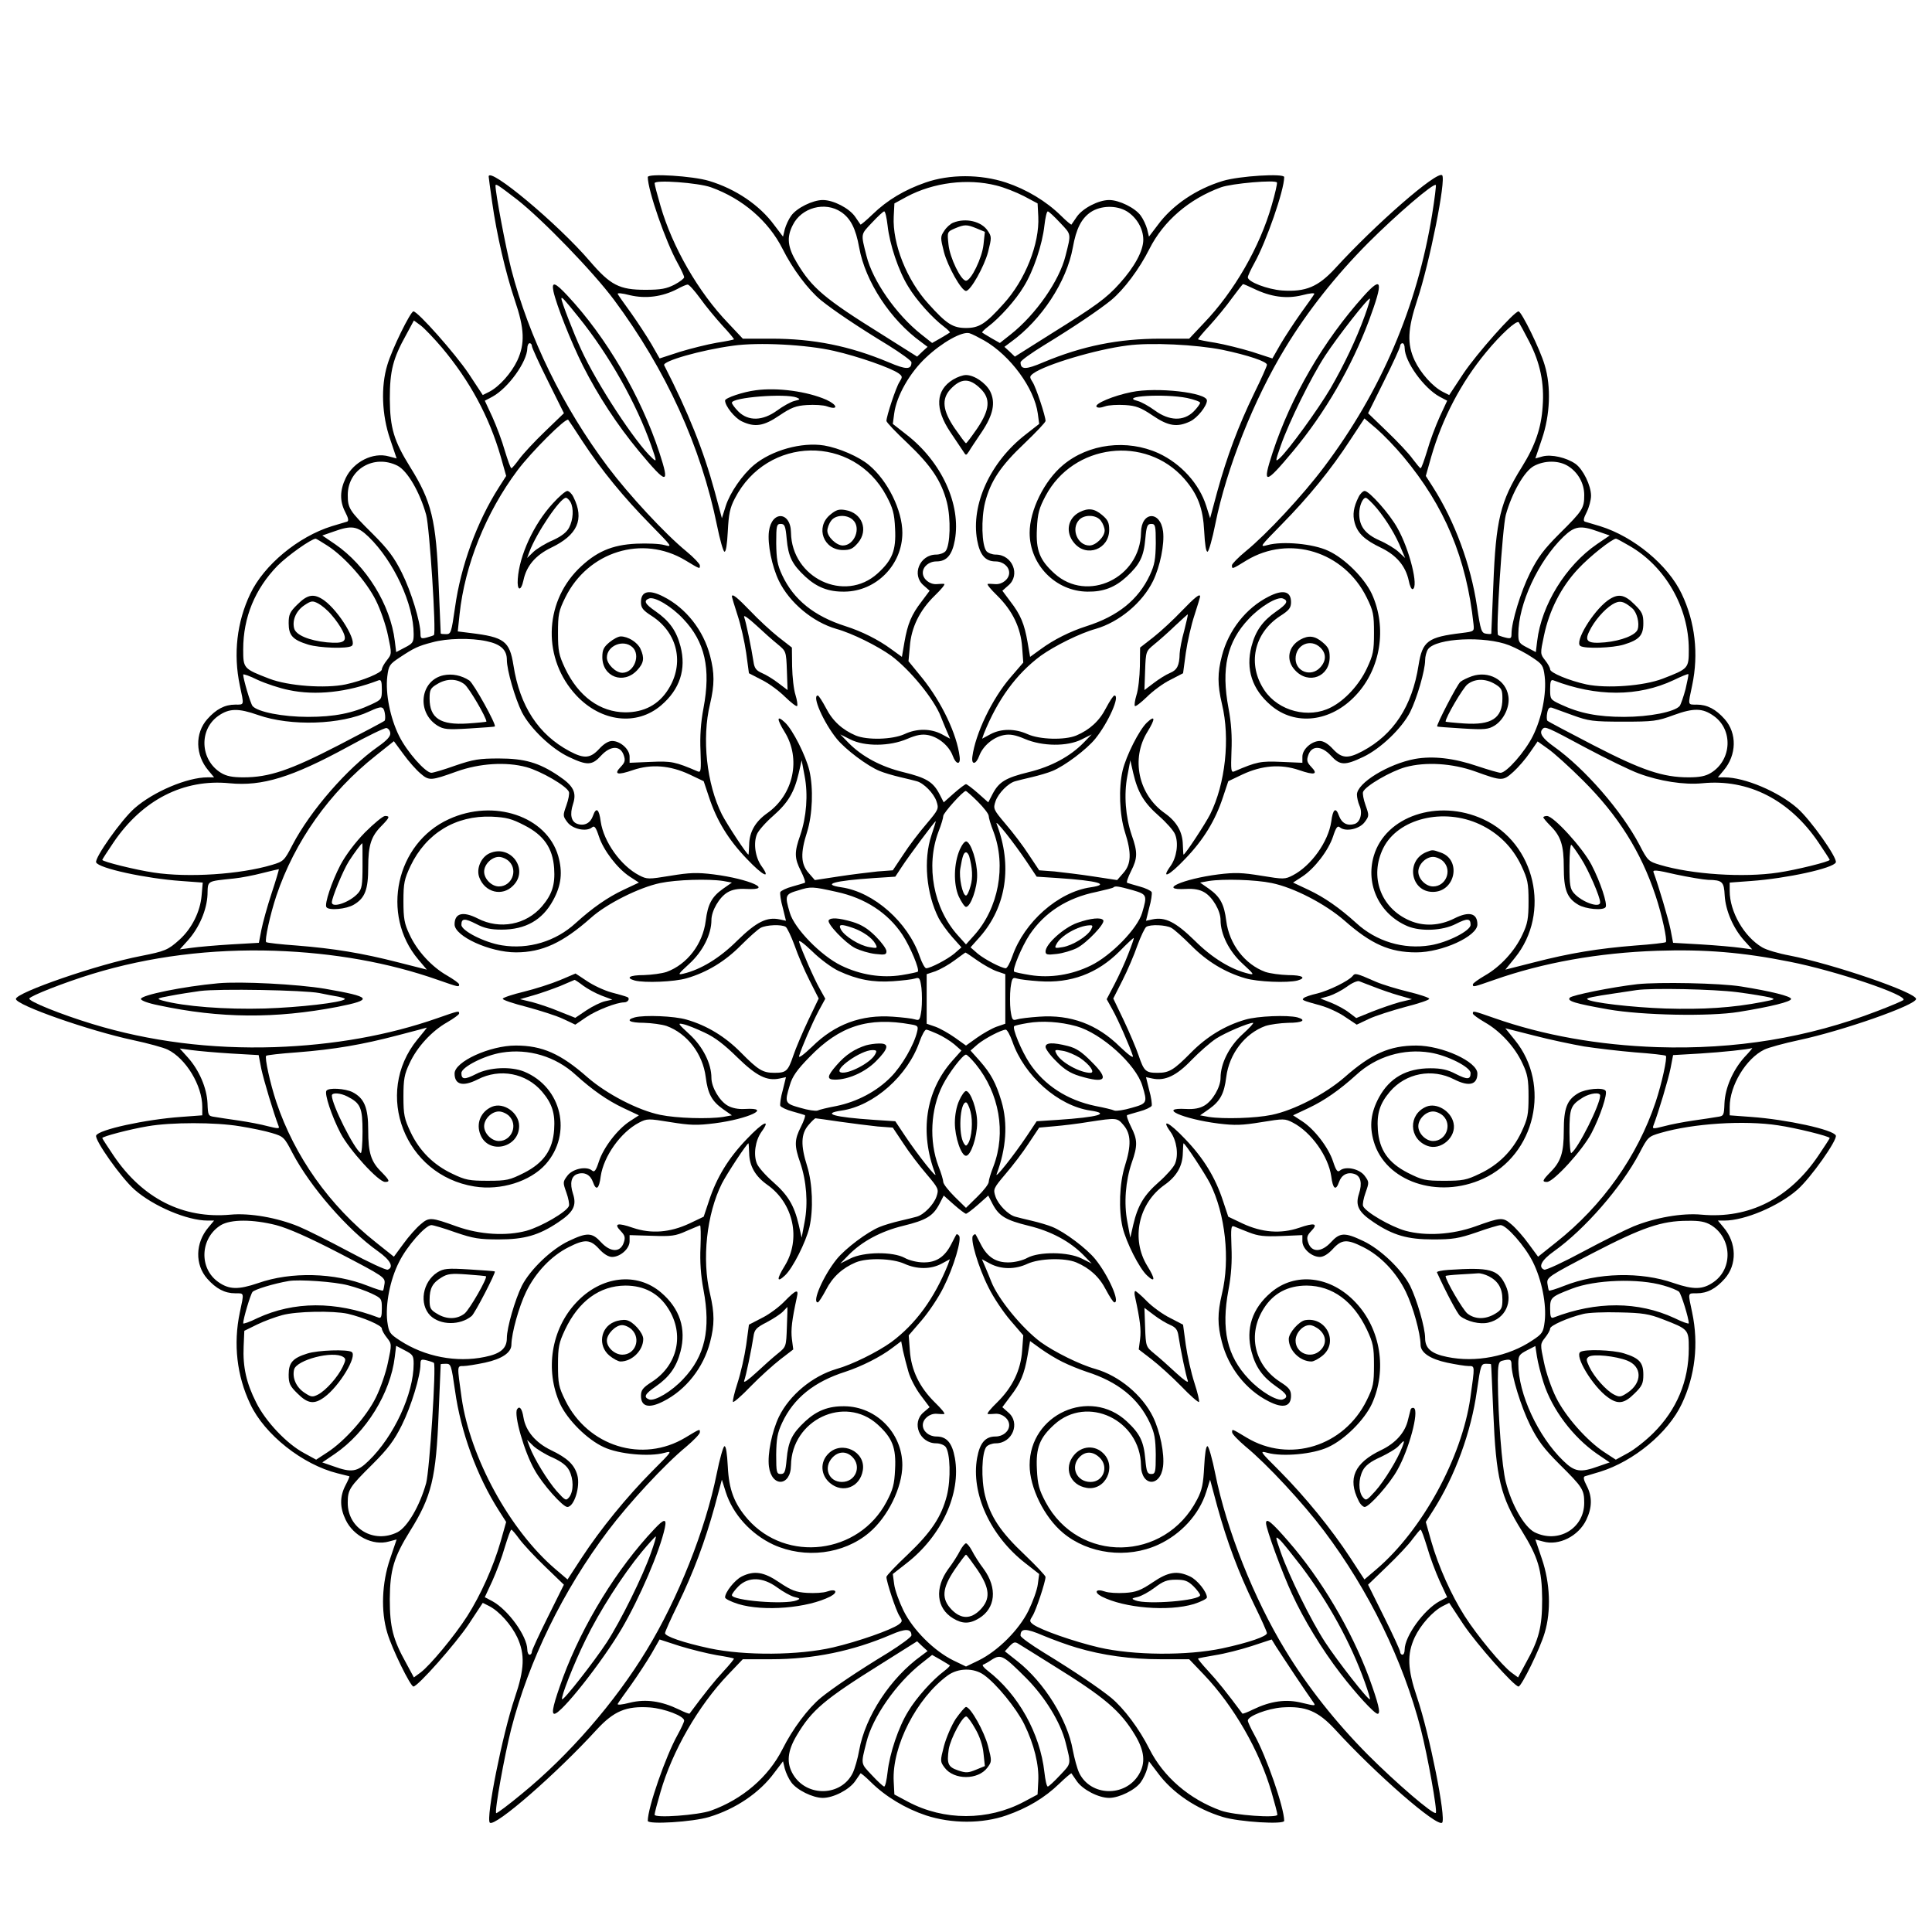 <?xml version="1.0" standalone="no"?>
<!DOCTYPE svg PUBLIC "-//W3C//DTD SVG 20010904//EN"
 "http://www.w3.org/TR/2001/REC-SVG-20010904/DTD/svg10.dtd">
<svg version="1.0" xmlns="http://www.w3.org/2000/svg"
 width="850pt" height="850pt" viewBox="0 0 850 850"
 preserveAspectRatio="xMidYMid meet">
<g transform="translate(0,850) scale(0.1,-0.1)"
fill="#000000" stroke="none">
<path d="M2150 7723 c0 -5 7 -54 15 -111 20 -143 59 -311 100 -433 43 -126 45
-191 11 -265 -26 -55 -79 -115 -124 -138 l-28 -14 -62 94 c-59 88 -224 274
-243 274 -13 0 -95 -167 -115 -236 -29 -95 -24 -220 12 -325 l29 -86 -34 9
c-70 20 -156 -24 -190 -95 -26 -54 -27 -102 -2 -150 14 -27 16 -39 8 -42 -7
-2 -37 -11 -67 -20 -148 -46 -299 -171 -359 -298 -59 -124 -75 -264 -46 -402
19 -90 21 -85 -20 -85 -46 0 -84 -20 -123 -64 -55 -62 -53 -158 5 -226 l25
-30 -29 0 c-89 0 -238 -63 -321 -136 -59 -52 -176 -218 -169 -238 10 -26 218
-71 374 -82 l95 -7 -5 -57 c-6 -71 -43 -145 -97 -194 -51 -46 -64 -51 -170
-72 -188 -36 -550 -161 -550 -189 0 -27 323 -140 515 -181 66 -14 135 -33 153
-42 80 -39 152 -158 152 -252 l0 -37 -94 -7 c-155 -11 -363 -56 -373 -82 -7
-20 110 -186 169 -238 83 -73 232 -136 321 -136 l29 0 -25 -30 c-58 -68 -60
-164 -5 -226 39 -44 77 -64 123 -64 41 0 39 5 20 -85 -29 -138 -13 -278 46
-402 63 -135 231 -267 384 -305 28 -7 51 -13 52 -13 2 -1 -6 -19 -17 -40 -26
-50 -25 -98 1 -152 34 -71 120 -115 190 -95 l34 9 -29 -86 c-36 -105 -41 -230
-12 -325 20 -69 102 -236 115 -236 19 0 184 186 243 274 l62 94 28 -14 c45
-23 98 -83 124 -138 34 -74 32 -139 -11 -265 -55 -163 -128 -531 -110 -550 22
-21 293 215 471 410 75 81 129 104 233 97 65 -5 151 -38 151 -58 0 -6 -13 -34
-29 -63 -52 -93 -131 -320 -131 -378 0 -17 198 -5 270 17 116 35 222 106 287
195 l38 50 8 -33 c5 -18 17 -44 28 -59 24 -34 95 -69 139 -69 47 0 116 36 142
73 12 18 23 33 24 35 1 2 22 -15 46 -39 65 -64 152 -116 242 -146 113 -37 248
-37 354 0 92 32 168 77 233 140 28 27 52 47 53 45 1 -2 12 -17 24 -35 26 -37
95 -73 142 -73 44 0 115 35 139 69 11 15 23 41 28 59 l8 33 38 -50 c65 -89
171 -160 287 -195 72 -22 270 -34 270 -17 0 58 -79 285 -131 378 -16 29 -29
57 -29 63 0 20 86 53 151 58 104 7 158 -16 233 -97 178 -195 449 -431 471
-410 18 19 -55 387 -110 550 -43 126 -45 191 -11 265 26 55 79 115 124 138
l28 14 62 -94 c59 -88 224 -274 243 -274 13 0 95 167 115 236 29 95 24 220
-12 325 l-29 86 34 -9 c70 -20 156 24 190 95 26 54 27 102 2 150 -14 27 -16
39 -8 42 7 2 37 11 67 20 148 46 299 171 359 298 59 124 75 264 46 402 -19 90
-21 85 20 85 46 0 84 20 123 64 55 62 53 158 -5 226 l-25 30 29 0 c89 0 238
63 321 136 59 52 176 218 169 238 -10 26 -218 71 -373 82 l-94 7 0 37 c0 94
72 213 152 252 18 9 87 28 153 42 192 41 515 154 515 181 0 29 -366 154 -556
191 -49 9 -103 25 -121 36 -80 47 -143 157 -143 248 l0 37 94 7 c155 11 363
56 373 82 7 20 -110 186 -169 238 -83 73 -232 136 -321 136 l-29 0 25 30 c58
68 60 164 5 226 -39 44 -77 64 -123 64 -41 0 -39 -5 -20 85 29 138 13 278 -46
402 -60 127 -211 252 -359 298 -30 9 -60 18 -67 20 -8 3 -6 15 8 42 10 20 19
53 19 72 0 45 -35 116 -68 140 -40 28 -106 43 -145 33 l-32 -9 29 86 c36 105
41 230 12 325 -20 69 -102 236 -115 236 -19 0 -184 -186 -243 -274 l-62 -94
-28 14 c-45 23 -98 83 -124 138 -34 73 -31 138 11 265 55 165 128 531 110 550
-22 21 -293 -215 -471 -410 -75 -81 -129 -104 -233 -97 -65 5 -151 38 -151 58
0 6 13 34 29 63 52 93 131 320 131 378 0 17 -198 5 -270 -17 -116 -35 -222
-106 -287 -195 l-38 -50 -8 33 c-5 18 -17 44 -28 59 -24 34 -95 69 -139 69
-47 0 -116 -36 -142 -73 -12 -18 -23 -33 -24 -35 -1 -2 -22 15 -46 39 -65 64
-152 116 -242 146 -113 37 -248 37 -354 0 -92 -32 -168 -77 -233 -140 -28 -27
-52 -47 -53 -45 -1 2 -12 17 -24 35 -26 37 -95 73 -142 73 -44 0 -115 -35
-139 -69 -11 -15 -23 -41 -28 -59 l-8 -33 -38 50 c-65 89 -171 160 -287 195
-72 22 -270 34 -270 17 0 -58 79 -285 131 -378 16 -29 29 -57 29 -63 0 -5 -19
-20 -42 -32 -35 -18 -59 -23 -128 -23 -115 0 -154 20 -245 126 -141 165 -446
419 -445 372z m978 -47 c139 -50 253 -148 315 -271 44 -88 112 -179 169 -226
52 -42 156 -113 296 -198 56 -35 102 -68 102 -75 0 -33 -23 -33 -100 0 -172
72 -330 104 -517 104 l-125 0 -64 68 c-132 137 -246 336 -298 516 -14 48 -26
93 -26 100 0 16 192 2 248 -18z m2467 -79 c-52 -183 -166 -381 -299 -519 l-64
-68 -125 0 c-187 0 -345 -32 -517 -104 -77 -33 -100 -33 -100 0 0 7 46 40 103
75 139 85 243 156 295 198 57 47 125 138 169 226 62 123 175 220 315 271 47
17 241 34 246 21 2 -4 -8 -49 -23 -100z m-1212 87 c34 -8 89 -30 122 -47 l60
-32 3 -58 c6 -119 -57 -279 -153 -384 -79 -88 -107 -106 -165 -106 -58 0 -86
18 -165 106 -96 105 -159 265 -153 384 l3 58 55 30 c117 62 266 81 393 49z
m-2108 -62 c112 -88 334 -317 427 -442 228 -307 382 -644 453 -994 12 -60 27
-112 32 -113 7 -3 12 32 15 89 4 76 9 103 31 145 142 276 522 283 667 11 28
-53 35 -76 38 -144 5 -95 -12 -138 -77 -197 -145 -131 -378 -20 -381 180 -1
93 -85 98 -97 5 -7 -55 13 -154 44 -218 47 -96 149 -181 253 -211 69 -19 181
-75 241 -118 82 -61 188 -190 218 -267 5 -13 16 -40 25 -61 l16 -37 -37 20
c-48 25 -109 26 -164 0 -53 -24 -163 -27 -214 -6 -59 25 -102 64 -131 121 -16
30 -32 55 -36 55 -27 0 25 -118 83 -190 38 -47 135 -120 189 -142 19 -8 60
-20 90 -27 30 -7 63 -15 73 -18 31 -8 75 -53 87 -88 11 -33 10 -36 -44 -100
-31 -36 -77 -96 -102 -135 l-46 -69 -67 -5 c-36 -4 -113 -13 -171 -22 l-105
-16 -27 31 c-35 39 -37 88 -7 181 24 77 28 192 10 270 -16 66 -73 179 -107
211 -37 35 -38 17 -2 -41 73 -118 40 -276 -77 -358 -52 -37 -78 -82 -79 -139
-1 -24 -2 -43 -3 -43 -7 0 -95 134 -117 177 -67 134 -89 334 -52 486 20 85 20
136 0 212 -29 112 -106 210 -205 260 -64 33 -99 24 -99 -24 0 -25 8 -36 49
-62 113 -74 143 -209 71 -322 -42 -67 -106 -101 -189 -101 -111 1 -206 70
-265 194 -27 58 -31 75 -31 155 0 82 3 97 32 156 100 203 340 277 528 164 65
-39 65 -40 64 -22 0 6 -27 35 -60 62 -94 77 -253 249 -344 370 -198 263 -348
570 -426 872 -24 95 -69 332 -69 366 0 11 13 2 95 -61z m4026 -64 c-66 -408
-225 -780 -476 -1113 -93 -124 -252 -295 -344 -370 -33 -27 -61 -56 -61 -62 0
-18 0 -18 65 22 188 113 428 39 528 -164 29 -59 32 -74 32 -156 0 -80 -4 -97
-31 -155 -34 -73 -97 -141 -158 -172 -98 -51 -231 -17 -293 75 -76 113 -47
250 68 326 41 26 49 37 49 62 0 48 -35 57 -99 24 -99 -50 -176 -148 -205 -260
-20 -76 -20 -127 0 -212 37 -152 15 -352 -52 -486 -22 -43 -110 -177 -117
-177 -1 0 -2 19 -3 43 -1 57 -27 102 -79 139 -117 82 -150 240 -77 358 36 58
35 76 -2 41 -34 -32 -91 -145 -107 -211 -18 -78 -14 -193 10 -270 30 -93 28
-142 -7 -181 l-27 -31 -105 16 c-58 9 -135 18 -171 22 l-67 5 -46 69 c-25 39
-71 99 -102 135 -54 64 -55 67 -44 100 12 35 56 80 87 88 10 3 43 11 73 18 30
7 71 19 90 27 54 22 151 95 189 142 58 72 110 190 84 190 -5 0 -21 -25 -37
-55 -29 -57 -72 -96 -131 -121 -51 -21 -161 -18 -214 6 -55 25 -116 25 -163 0
l-37 -20 8 23 c60 149 142 262 250 342 60 43 172 99 241 118 104 30 206 115
253 211 31 64 51 163 44 218 -12 93 -96 88 -97 -5 -3 -200 -236 -311 -381
-180 -65 59 -82 102 -77 197 3 68 10 91 38 144 122 230 440 269 610 76 60 -69
83 -130 88 -232 3 -57 8 -92 15 -89 5 1 21 56 34 122 49 244 170 549 308 775
97 160 222 318 364 461 124 124 288 265 298 255 2 -2 -5 -60 -16 -128z m-2600
9 c41 -28 64 -72 79 -156 27 -150 138 -319 273 -416 l28 -21 -23 -21 -23 -22
-157 99 c-249 155 -306 203 -372 314 -41 68 -46 112 -18 166 38 77 142 105
213 57z m1257 3 c43 -27 72 -76 72 -125 0 -48 -38 -119 -104 -192 -58 -65
-105 -99 -304 -223 l-157 -99 -23 22 -23 21 28 21 c135 97 246 266 273 416 15
84 38 128 79 156 44 29 113 31 159 3z m-1053 -62 c9 -83 48 -200 91 -269 35
-59 107 -139 158 -177 16 -12 27 -24 25 -25 -2 -2 -21 -13 -41 -25 l-37 -21
-48 38 c-110 87 -214 236 -241 346 -25 99 -26 92 24 145 26 28 50 50 54 50 5
0 11 -28 15 -62z m759 12 c50 -53 49 -46 24 -145 -27 -110 -131 -259 -241
-346 l-48 -38 -37 21 c-20 12 -39 23 -41 25 -2 1 9 13 25 25 51 38 123 118
158 177 43 69 82 186 91 269 4 34 10 62 15 62 4 0 28 -22 54 -50z m-1584 -332
c24 -34 69 -88 98 -120 30 -32 53 -60 51 -61 -2 -2 -37 -9 -76 -15 -40 -7
-113 -25 -162 -40 l-89 -29 -36 63 c-20 34 -60 95 -89 136 -29 40 -56 78 -59
84 -4 6 16 5 54 -5 69 -16 141 -7 207 27 20 11 41 20 46 20 6 1 30 -26 55 -60z
m2436 42 c74 -36 143 -46 212 -29 38 10 58 11 54 5 -3 -6 -30 -44 -59 -84 -29
-41 -69 -102 -89 -136 l-36 -63 -89 29 c-49 15 -122 33 -162 40 -39 6 -74 13
-76 15 -2 1 21 29 51 61 29 32 74 86 98 120 25 34 47 62 49 62 3 0 24 -9 47
-20z m-3572 -259 c124 -148 208 -304 259 -480 l24 -85 -32 -50 c-97 -152 -168
-347 -193 -528 -16 -111 -18 -118 -39 -118 -13 0 -23 1 -24 3 0 1 -4 97 -9
212 -11 288 -31 369 -126 521 -71 115 -88 170 -89 299 0 124 14 178 72 282
l34 63 30 -22 c16 -12 58 -56 93 -97z m4784 26 c48 -93 67 -183 59 -286 -6
-94 -33 -172 -91 -265 -95 -152 -115 -233 -126 -521 -5 -115 -9 -211 -9 -213
-1 -2 -11 -2 -23 0 -20 3 -24 13 -40 121 -27 182 -98 374 -193 523 l-32 50 24
85 c49 169 131 326 241 459 65 79 134 142 144 132 3 -4 24 -42 46 -85z m-2398
5 c115 -66 221 -210 236 -322 l6 -45 -60 -47 c-155 -120 -241 -308 -213 -464
12 -66 36 -94 81 -94 33 0 60 -23 60 -50 0 -27 -29 -51 -59 -50 -14 1 -30 2
-35 1 -6 -1 13 -24 41 -51 68 -67 104 -142 110 -228 l5 -67 -56 -65 c-82 -95
-155 -249 -168 -349 -5 -38 16 -35 30 3 16 44 62 83 109 92 26 5 50 1 92 -17
77 -33 187 -34 250 -2 l44 22 -36 -37 c-59 -60 -142 -105 -241 -129 -102 -25
-131 -43 -159 -96 l-19 -37 -45 40 c-25 22 -49 40 -53 40 -4 0 -28 -18 -53
-40 l-45 -40 -19 37 c-28 53 -57 71 -159 96 -99 24 -182 69 -241 129 l-36 37
44 -22 c63 -32 173 -31 250 2 42 18 66 22 92 17 47 -9 93 -48 109 -92 14 -38
35 -41 30 -3 -12 99 -79 239 -163 344 l-62 76 6 65 c6 83 43 159 110 224 28
27 47 50 41 51 -5 1 -21 0 -35 -1 -30 -1 -59 23 -59 50 0 27 27 50 60 50 45 0
69 28 81 94 28 156 -58 344 -213 464 l-60 47 6 45 c10 78 69 181 140 247 71
67 159 116 191 107 11 -3 40 -18 65 -32z m-1990 -24 c0 -7 32 -77 71 -155 l70
-141 -83 -80 c-46 -44 -96 -98 -113 -121 -16 -22 -32 -41 -35 -41 -4 0 -16 35
-29 77 -12 43 -37 109 -55 149 l-33 71 34 18 c69 38 152 153 153 213 0 12 5
22 10 22 6 0 10 -6 10 -12z m1330 -22 c106 -24 251 -75 284 -99 17 -13 17 -16
3 -38 -15 -23 -57 -150 -57 -171 0 -6 42 -50 93 -98 105 -100 149 -167 173
-260 18 -72 15 -189 -6 -215 -7 -8 -25 -15 -41 -15 -73 0 -110 -90 -55 -136
l26 -23 -35 -47 c-45 -58 -62 -99 -76 -180 l-11 -64 -47 34 c-57 42 -129 78
-201 101 -138 44 -228 116 -279 225 -21 45 -25 70 -26 140 0 78 2 85 20 85 17
0 21 -9 26 -65 7 -79 24 -113 82 -167 51 -47 102 -67 172 -66 140 1 255 118
255 259 0 98 -64 229 -147 298 -44 37 -132 75 -197 86 -99 16 -231 -21 -309
-86 -51 -43 -105 -121 -124 -180 l-17 -54 -32 119 c-49 180 -116 347 -222 554
-9 18 162 67 303 86 112 16 324 5 445 -23z m1708 5 c114 -24 197 -52 196 -66
0 -6 -25 -62 -56 -125 -70 -144 -120 -279 -162 -431 l-32 -119 -17 54 c-31 98
-111 186 -210 232 -139 63 -308 42 -420 -52 -83 -69 -147 -200 -147 -298 0
-141 115 -258 255 -259 70 -1 121 19 172 66 58 54 75 88 82 167 5 56 9 65 26
65 18 0 20 -7 20 -85 -1 -70 -5 -95 -26 -140 -51 -109 -141 -181 -279 -225
-72 -23 -144 -59 -201 -101 l-47 -34 -11 64 c-14 81 -31 122 -76 180 l-35 47
26 23 c55 46 18 136 -55 136 -16 0 -34 7 -41 15 -21 26 -24 143 -6 215 24 93
68 160 174 260 50 48 92 92 92 98 0 21 -42 148 -57 171 -14 22 -14 25 3 38 53
39 277 106 414 123 102 14 303 4 418 -19z m802 7 c1 -60 84 -175 153 -213 l34
-18 -33 -71 c-18 -40 -43 -106 -55 -149 -13 -42 -25 -77 -29 -77 -3 0 -18 19
-35 41 -16 23 -67 77 -113 121 l-83 80 70 141 c39 78 71 148 71 155 0 6 5 12
10 12 6 0 10 -10 10 -22z m-3615 -413 c83 -126 179 -243 296 -362 97 -99 99
-101 62 -91 -21 6 -76 8 -123 6 -109 -5 -179 -36 -256 -112 -152 -153 -156
-397 -9 -555 110 -118 267 -136 374 -44 82 70 111 159 85 259 -18 69 -49 112
-109 154 -48 33 -55 47 -29 57 25 9 100 -36 150 -90 96 -101 122 -218 89 -393
-12 -63 -16 -124 -13 -189 3 -83 2 -95 -12 -89 -100 43 -116 46 -207 42 l-93
-4 0 27 c0 33 -41 69 -77 69 -16 0 -37 -13 -57 -35 -39 -42 -66 -44 -130 -10
-137 73 -219 198 -247 378 -17 107 -41 124 -189 142 l-56 7 8 76 c23 215 115
446 255 633 59 79 213 233 223 222 3 -4 33 -48 65 -98z m3609 -64 c182 -218
278 -447 309 -738 3 -31 3 -31 -52 -38 -149 -18 -173 -35 -190 -142 -28 -180
-110 -305 -247 -378 -64 -34 -91 -32 -130 10 -20 22 -41 35 -57 35 -36 0 -77
-36 -77 -69 l0 -27 -92 4 c-92 4 -108 1 -208 -42 -14 -6 -15 6 -12 89 3 65 -1
126 -13 189 -33 175 -7 292 89 393 50 54 125 99 150 90 26 -10 19 -24 -29 -57
-60 -42 -91 -85 -109 -154 -26 -100 3 -189 85 -259 107 -92 264 -74 374 44
110 117 138 297 71 445 -33 71 -120 158 -193 191 -66 31 -200 43 -266 25 -37
-10 -35 -8 62 91 118 120 217 241 302 372 l62 94 54 -46 c30 -26 82 -80 117
-122z m-4425 -40 c44 -23 98 -116 126 -216 15 -56 45 -518 34 -529 -2 -2 -16
-7 -32 -11 -24 -6 -27 -4 -27 17 0 51 -41 186 -82 268 -34 68 -60 103 -129
172 -102 101 -109 112 -109 170 0 113 115 181 219 129z m5149 -1 c44 -27 72
-76 72 -128 0 -58 -7 -69 -109 -170 -69 -69 -95 -104 -129 -172 -41 -82 -82
-217 -82 -268 0 -21 -3 -23 -27 -17 -16 4 -30 9 -32 11 -11 11 19 473 34 529
27 97 82 193 124 215 47 25 108 25 149 0z m-5276 -312 c111 -108 198 -296 198
-428 0 -36 -4 -41 -39 -59 l-38 -20 -6 49 c-19 159 -126 332 -263 426 l-56 38
49 17 c80 29 105 25 155 -23z m5411 23 l49 -17 -56 -38 c-137 -94 -244 -267
-263 -426 l-6 -49 -38 20 c-35 18 -39 23 -39 59 0 132 87 320 198 428 50 48
75 52 155 23z m-5592 -62 c75 -48 172 -158 213 -241 20 -40 44 -109 53 -154
17 -80 17 -81 -5 -109 -12 -15 -22 -33 -22 -40 0 -15 -85 -50 -159 -66 -90
-19 -253 -7 -336 25 -114 44 -115 45 -115 129 0 141 52 266 151 368 46 46 148
118 168 119 2 0 26 -14 52 -31z m5727 0 c158 -90 262 -271 262 -456 0 -84 -1
-85 -115 -129 -83 -32 -246 -44 -336 -25 -74 16 -159 51 -159 66 0 7 -10 25
-22 40 -22 28 -22 29 -5 109 23 110 75 213 150 293 52 56 150 133 167 133 3 0
29 -14 58 -31z m-5027 -420 c62 -13 89 -38 89 -82 0 -46 36 -169 66 -230 37
-72 130 -161 206 -197 82 -39 103 -38 143 6 41 44 84 45 99 2 8 -23 6 -32 -13
-52 -32 -33 -15 -38 54 -14 80 27 162 21 248 -19 l63 -30 23 -69 c34 -104 86
-189 167 -273 71 -75 108 -92 64 -31 -27 38 -36 100 -20 139 6 16 39 53 71 81
66 58 93 103 113 188 l13 57 13 -69 c16 -83 8 -180 -19 -260 -27 -76 -26 -102
3 -159 13 -26 21 -49 17 -51 -3 -1 -28 -9 -54 -16 -27 -7 -51 -19 -54 -25 -2
-7 2 -38 11 -69 l14 -57 -28 6 c-56 12 -102 -11 -186 -93 -77 -77 -161 -128
-238 -146 -26 -6 -23 -2 27 44 59 54 97 129 97 192 0 41 35 101 71 122 20 12
46 17 81 15 128 -7 15 44 -142 64 -73 9 -105 8 -190 -6 -98 -16 -103 -16 -138
2 -81 42 -156 148 -169 236 -7 56 -20 66 -34 26 -11 -32 -37 -46 -68 -36 -28
9 -35 41 -20 87 17 52 2 81 -64 125 -86 58 -150 76 -262 76 -86 0 -112 -4
-191 -31 -50 -18 -98 -32 -106 -32 -26 0 -108 93 -142 162 -39 78 -61 187 -52
262 6 48 10 54 54 83 63 42 82 51 144 67 65 18 169 20 239 5z m4499 -18 c30
-12 76 -36 102 -54 44 -29 48 -35 54 -83 9 -75 -13 -184 -52 -262 -34 -69
-116 -162 -142 -162 -8 0 -53 13 -101 29 -105 36 -197 46 -276 32 -117 -22
-255 -106 -255 -157 0 -12 5 -34 11 -48 15 -32 4 -73 -21 -81 -32 -10 -57 3
-69 36 -14 40 -27 30 -34 -26 -13 -88 -88 -194 -169 -236 -35 -18 -40 -18
-138 -2 -85 14 -117 15 -190 6 -157 -20 -270 -71 -142 -64 35 2 61 -3 81 -15
36 -21 71 -81 71 -122 0 -63 38 -138 97 -192 50 -46 53 -50 27 -44 -77 18
-161 69 -238 146 -84 82 -130 105 -186 93 l-28 -6 14 57 c9 31 13 62 11 69 -3
6 -27 18 -54 25 -26 7 -51 15 -54 16 -4 2 4 25 17 51 29 57 30 83 3 159 -27
80 -35 177 -19 260 l13 69 13 -57 c20 -85 47 -130 113 -188 32 -28 65 -65 71
-81 16 -39 7 -101 -20 -139 -44 -61 -7 -44 64 31 81 84 133 169 167 273 l23
69 63 30 c86 40 168 46 248 19 69 -24 86 -19 54 14 -19 20 -21 29 -13 52 15
43 58 42 99 -2 40 -44 61 -45 143 -6 76 36 169 125 206 197 30 60 66 184 66
228 0 17 6 39 13 49 36 49 250 59 357 17z m-5369 -197 c118 -25 257 -10 395
43 11 4 14 -6 14 -40 0 -43 -1 -45 -46 -66 -83 -39 -163 -55 -279 -55 -111 0
-223 22 -244 48 -9 11 -41 119 -41 138 0 4 29 -6 63 -23 35 -16 97 -37 138
-45z m6145 5 c-9 -34 -21 -68 -26 -75 -22 -26 -133 -48 -245 -48 -116 0 -196
16 -279 55 -45 21 -46 23 -46 66 0 34 3 44 14 40 190 -73 373 -73 530 1 33 16
62 28 64 26 2 -1 -4 -30 -12 -65z m-5723 -106 c3 -16 2 -31 -1 -34 -4 -4 -95
-52 -203 -108 -213 -110 -305 -141 -418 -141 -48 0 -75 5 -99 20 -91 56 -98
189 -12 250 48 34 88 35 176 4 143 -50 364 -43 489 16 54 25 62 24 68 -7z
m5227 -10 c69 -25 87 -28 220 -28 135 0 151 2 224 29 88 32 127 31 176 -4 86
-61 79 -194 -12 -250 -24 -15 -51 -20 -99 -20 -113 0 -205 31 -418 141 -108
56 -199 104 -203 108 -3 3 -4 19 -1 34 4 21 10 27 22 23 9 -3 50 -18 91 -33z
m-5203 -78 c2 -14 -14 -32 -54 -60 -135 -95 -297 -281 -376 -432 -36 -70 -40
-73 -90 -88 -140 -42 -368 -57 -520 -34 -76 11 -227 48 -227 56 0 2 22 36 49
76 127 188 309 281 511 261 144 -14 274 26 520 160 85 47 162 84 170 83 8 -1
16 -11 17 -22z m5260 -65 c92 -49 197 -100 233 -113 91 -34 200 -51 280 -43
202 20 384 -73 511 -261 27 -40 49 -74 49 -76 0 -8 -151 -45 -227 -56 -152
-23 -380 -8 -520 34 -50 15 -54 18 -90 88 -79 150 -241 336 -376 432 -52 37
-67 61 -50 78 11 12 19 9 190 -83z m-5127 -113 c38 -33 46 -32 160 9 101 36
217 43 306 19 65 -18 177 -83 187 -109 3 -7 -2 -34 -11 -59 -16 -45 -16 -47 4
-74 23 -31 84 -44 109 -23 10 9 17 0 30 -40 20 -61 81 -141 136 -177 l40 -26
-68 -32 c-70 -33 -136 -79 -210 -146 -88 -81 -208 -117 -325 -98 -76 12 -178
64 -178 90 0 29 14 30 65 4 36 -19 64 -25 112 -25 105 0 179 42 226 128 37 67
43 125 23 196 -51 175 -283 253 -481 162 -233 -106 -301 -420 -135 -617 l38
-45 -126 32 c-160 41 -283 61 -446 74 -71 5 -132 12 -135 15 -7 8 17 120 45
204 80 238 233 455 438 617 l79 63 42 -57 c23 -32 57 -70 75 -85z m5116 -32
c153 -153 253 -311 318 -506 28 -84 52 -196 45 -204 -3 -3 -64 -10 -135 -15
-163 -13 -286 -33 -445 -74 l-126 -32 42 52 c160 197 90 505 -140 610 -198 91
-430 13 -481 -162 -37 -127 26 -257 149 -309 58 -24 154 -20 212 10 51 26 65
25 65 -4 0 -26 -102 -78 -178 -90 -117 -19 -237 17 -325 98 -74 67 -140 113
-210 146 l-68 32 40 26 c55 36 116 116 136 177 13 40 20 49 30 40 25 -21 86
-8 109 23 20 27 20 29 4 74 -9 25 -14 52 -11 59 10 26 122 91 187 109 89 24
205 17 306 -19 119 -43 122 -43 168 -2 22 20 55 58 73 85 l34 49 45 -32 c25
-17 95 -80 156 -141z m-2664 -92 c26 -26 48 -54 48 -63 0 -8 9 -39 21 -69 57
-151 22 -337 -85 -456 l-36 -40 -36 40 c-107 119 -142 305 -85 456 12 30 21
61 21 69 0 13 87 110 99 110 3 0 27 -21 53 -47z m-1995 -104 c85 -43 125 -100
131 -189 5 -72 -9 -115 -53 -167 -70 -82 -186 -104 -283 -54 -65 33 -102 24
-102 -26 0 -52 155 -123 270 -123 115 0 206 42 330 152 69 62 213 134 305 153
72 15 212 19 277 9 l38 -7 -40 -28 c-49 -35 -66 -68 -75 -140 -13 -103 -82
-192 -172 -225 -21 -7 -66 -13 -100 -14 -63 0 -83 -12 -40 -24 43 -11 174 -6
228 10 90 26 170 75 239 145 36 36 75 71 87 77 24 13 92 16 110 4 6 -4 24 -41
39 -82 14 -41 44 -111 66 -154 l40 -79 -46 -96 c-25 -53 -55 -123 -66 -156
-23 -68 -31 -75 -83 -75 -51 0 -71 12 -147 89 -69 70 -149 119 -239 145 -54
16 -185 21 -228 10 -43 -12 -23 -24 40 -24 34 -1 79 -7 100 -14 90 -33 159
-122 172 -225 9 -72 26 -105 75 -140 l40 -28 -38 -7 c-65 -10 -205 -6 -277 9
-98 20 -236 92 -320 165 -118 104 -199 140 -316 140 -114 0 -269 -71 -269
-123 0 -50 37 -59 102 -26 97 50 213 28 283 -54 44 -52 58 -95 53 -167 -6 -89
-46 -146 -132 -190 -64 -32 -76 -35 -160 -35 -81 0 -98 3 -156 31 -83 39 -145
101 -184 184 -27 58 -31 75 -31 155 0 76 4 99 27 147 33 72 98 142 165 180 29
17 53 34 53 39 0 13 -2 12 -94 -20 -216 -76 -458 -119 -717 -128 -281 -9 -551
25 -803 102 -138 42 -282 100 -277 112 6 12 153 70 277 108 252 77 522 111
803 102 259 -9 501 -52 717 -128 92 -32 94 -33 94 -20 0 5 -24 22 -53 39 -67
38 -132 108 -165 180 -23 48 -27 71 -27 147 0 80 4 97 31 155 69 144 199 223
357 217 65 -3 88 -9 144 -38z m4204 4 c81 -38 144 -100 183 -183 27 -58 31
-75 31 -155 0 -76 -4 -99 -27 -147 -33 -72 -98 -142 -165 -180 -29 -17 -53
-34 -53 -39 0 -13 2 -12 94 20 216 76 458 119 717 128 211 7 377 -7 582 -48
204 -40 523 -148 501 -169 -5 -4 -56 -26 -114 -48 -306 -118 -625 -170 -969
-159 -259 9 -501 52 -717 128 -92 32 -94 33 -94 20 0 -5 24 -22 53 -39 67 -38
132 -108 165 -180 23 -48 27 -71 27 -147 0 -80 -4 -97 -31 -155 -39 -83 -101
-145 -184 -184 -58 -28 -75 -31 -156 -31 -84 0 -96 3 -160 35 -86 44 -126 101
-132 190 -5 72 9 115 53 167 70 82 186 104 283 54 65 -33 102 -24 102 26 0 52
-155 123 -269 123 -117 0 -198 -36 -316 -140 -84 -73 -222 -145 -320 -165 -72
-15 -212 -19 -277 -9 l-38 7 40 28 c49 35 66 68 75 140 13 103 82 192 172 225
21 7 66 13 101 14 62 0 82 12 40 24 -44 11 -175 6 -229 -10 -90 -26 -170 -75
-239 -145 -76 -77 -96 -89 -147 -89 -52 0 -60 7 -83 75 -11 33 -41 103 -66
156 l-46 96 40 79 c22 43 52 113 66 154 15 41 33 78 39 82 18 12 86 9 110 -4
12 -6 51 -41 87 -77 69 -70 149 -119 239 -145 54 -16 185 -21 229 -10 42 12
22 24 -40 24 -35 1 -80 7 -101 14 -90 33 -159 122 -172 225 -9 72 -26 105 -75
140 l-40 28 38 7 c65 10 205 6 277 -9 98 -20 236 -92 320 -165 118 -104 199
-140 316 -140 114 0 269 71 269 123 0 50 -37 59 -102 26 -64 -32 -134 -36
-196 -9 -128 55 -178 194 -116 319 65 130 265 179 425 104z m-2413 -48 c-36
-107 -23 -257 32 -365 10 -19 36 -56 59 -82 l41 -46 -32 -28 c-32 -26 -103
-63 -123 -64 -6 0 -19 24 -29 53 -52 150 -201 282 -343 303 -90 13 -36 29 144
41 l92 6 27 41 c31 48 148 205 151 203 1 -1 -8 -29 -19 -62z m419 -116 l44
-66 92 -6 c180 -12 234 -28 144 -41 -142 -21 -291 -153 -343 -303 -10 -29 -23
-53 -29 -53 -20 1 -91 38 -123 64 l-32 28 41 46 c117 133 144 314 74 497 -10
26 75 -81 132 -166z m-3322 -139 c-19 -58 -39 -130 -45 -161 l-11 -57 -122 -7
c-67 -4 -145 -11 -174 -15 l-52 -7 36 40 c49 55 83 133 86 201 2 63 -6 58 117
71 30 3 87 14 125 24 39 10 71 17 72 17 1 -1 -13 -49 -32 -106z m6320 59 c63
-1 70 -8 73 -69 4 -66 37 -143 85 -197 l36 -40 -52 7 c-29 4 -107 11 -174 15
l-122 7 -11 57 c-9 46 -54 197 -75 253 -5 12 12 11 97 -9 57 -12 121 -23 143
-24z m-3834 -53 c125 -27 225 -92 289 -188 35 -53 77 -154 68 -163 -2 -2 -34
-9 -71 -15 -88 -14 -182 1 -266 42 -89 43 -206 163 -226 232 -23 77 -21 82 38
99 54 17 60 17 168 -7z m1301 8 c65 -19 66 -22 43 -100 -20 -69 -137 -189
-226 -232 -84 -41 -178 -56 -266 -42 -37 6 -69 13 -71 15 -9 9 33 110 68 163
66 98 165 162 294 188 39 9 73 17 75 20 7 7 22 5 83 -12z m-1292 -356 c82 -38
151 -51 238 -45 43 3 86 8 98 12 19 6 22 2 28 -41 3 -26 3 -70 0 -97 -6 -44
-9 -48 -28 -42 -12 4 -55 9 -98 12 -138 10 -255 -33 -355 -132 -39 -37 -61
-53 -57 -40 12 39 56 141 85 196 l30 55 -25 45 c-25 44 -78 166 -90 204 -4 13
18 -3 57 -40 34 -34 87 -73 117 -87z m1274 75 c-14 -37 -42 -98 -61 -134 l-34
-65 25 -45 c25 -44 78 -166 90 -204 4 -13 -18 3 -57 40 -100 99 -217 142 -355
132 -43 -3 -86 -8 -98 -12 -19 -6 -22 -2 -28 41 -3 26 -3 70 0 97 6 44 9 48
28 42 12 -4 55 -9 98 -12 139 -10 256 34 353 131 33 34 61 60 63 59 2 0 -9
-32 -24 -70z m-665 -28 c27 -19 66 -41 86 -48 l38 -13 0 -109 0 -109 -38 -13
c-20 -7 -59 -29 -86 -48 l-49 -35 -49 35 c-27 19 -66 41 -86 48 l-38 13 0 109
0 109 39 13 c21 8 59 29 84 48 25 18 46 34 47 34 2 1 25 -15 52 -34z m-291
-282 c30 -5 33 -8 27 -32 -13 -57 -67 -151 -116 -200 -61 -62 -147 -108 -239
-127 -38 -7 -75 -16 -83 -20 -8 -3 -43 2 -76 12 -68 19 -70 22 -46 100 11 38
31 67 88 125 131 135 257 176 445 142z m728 -8 c110 -31 262 -168 290 -262 23
-75 21 -78 -47 -97 -33 -10 -68 -15 -76 -12 -8 4 -46 13 -83 20 -125 26 -225
91 -290 188 -36 54 -77 154 -68 163 2 3 29 9 59 14 63 11 143 6 215 -14z
m-1636 -28 c46 -21 88 -54 144 -109 84 -82 130 -105 186 -93 l28 6 -14 -57
c-9 -31 -13 -62 -11 -69 3 -6 27 -18 54 -25 26 -7 51 -15 54 -16 4 -2 -4 -25
-17 -51 -29 -57 -30 -83 -3 -159 27 -80 35 -177 19 -260 l-13 -69 -13 57 c-20
85 -47 130 -113 188 -32 28 -65 65 -71 81 -16 39 -7 101 20 139 44 61 7 44
-64 -31 -81 -84 -133 -169 -167 -273 l-23 -69 -63 -30 c-86 -40 -168 -46 -248
-19 -69 24 -86 19 -54 -14 19 -20 21 -29 13 -52 -15 -43 -58 -42 -99 2 -40 44
-61 45 -143 6 -76 -36 -169 -125 -206 -197 -30 -61 -66 -184 -66 -230 0 -45
-27 -69 -97 -83 -125 -26 -264 1 -373 72 -46 30 -49 35 -56 84 -9 75 12 184
52 262 34 69 116 162 142 162 8 0 56 -14 106 -32 79 -27 105 -31 191 -31 112
0 176 18 262 76 66 44 81 73 64 125 -15 46 -8 78 20 87 31 10 57 -4 68 -36 14
-40 27 -30 34 26 13 88 88 194 169 236 35 18 40 18 138 2 87 -14 116 -15 195
-5 148 19 255 70 133 63 -31 -2 -58 4 -77 15 -36 21 -71 81 -71 122 0 63 -38
138 -97 192 -50 46 -53 50 -27 44 16 -3 58 -20 94 -37z m2366 -8 c-58 -53 -96
-128 -96 -191 0 -41 -35 -101 -71 -122 -20 -12 -46 -17 -81 -15 -128 7 -15
-44 142 -64 73 -9 105 -8 190 6 98 16 103 16 138 -2 81 -42 156 -148 169 -236
7 -56 20 -66 34 -26 11 32 37 46 68 36 28 -9 35 -41 20 -87 -17 -52 -2 -81 64
-125 86 -58 150 -76 262 -76 86 0 112 4 191 31 50 18 98 32 106 32 26 0 108
-93 142 -162 39 -78 61 -187 52 -262 -6 -48 -10 -54 -54 -83 -105 -71 -250
-99 -375 -73 -70 14 -97 38 -97 83 0 46 -36 169 -66 230 -37 72 -130 161 -206
197 -82 39 -103 38 -143 -6 -41 -44 -84 -45 -99 -2 -8 23 -6 32 13 52 32 33
15 38 -54 14 -80 -27 -162 -21 -248 19 l-63 30 -23 69 c-34 104 -86 189 -167
273 -71 75 -108 92 -64 31 27 -38 36 -100 20 -139 -6 -16 -39 -53 -71 -81 -66
-58 -93 -103 -113 -188 l-13 -57 -13 69 c-16 83 -8 180 19 260 27 76 26 102
-3 159 -13 26 -21 49 -17 51 3 1 28 9 54 16 27 7 51 19 54 25 2 7 -2 38 -11
69 l-14 57 28 -6 c55 -12 106 12 172 81 34 35 83 78 109 95 41 26 139 68 162
69 5 0 -16 -23 -47 -51z m-3630 -23 c-194 -238 -55 -597 251 -646 116 -19 246
22 314 98 118 134 71 338 -94 407 -58 24 -154 20 -212 -10 -51 -26 -65 -25
-65 4 0 26 102 78 178 90 117 19 237 -17 325 -98 74 -67 140 -113 210 -146
l68 -32 -40 -26 c-55 -36 -116 -116 -136 -177 -13 -40 -20 -49 -30 -40 -25 21
-86 8 -109 -23 -20 -27 -20 -29 -4 -74 9 -25 14 -52 11 -59 -10 -26 -122 -91
-187 -109 -89 -24 -205 -17 -306 19 -114 41 -122 42 -160 9 -18 -15 -52 -53
-75 -85 l-42 -57 -79 63 c-205 162 -358 379 -438 617 -28 84 -52 196 -45 204
3 3 64 10 135 15 166 13 288 34 444 75 69 18 126 33 128 34 1 0 -17 -23 -42
-53z m5134 -30 c52 -8 153 -20 224 -26 71 -5 132 -12 135 -15 7 -8 -17 -120
-45 -204 -80 -238 -233 -455 -438 -617 l-79 -63 -42 57 c-23 32 -57 70 -75 85
-38 33 -46 32 -160 -9 -101 -36 -217 -43 -306 -19 -65 18 -177 83 -187 109 -3
7 2 34 11 59 16 45 16 47 -4 74 -23 31 -84 44 -109 23 -10 -9 -17 0 -30 40
-20 61 -81 141 -136 177 l-40 26 68 32 c70 33 136 79 210 146 88 81 208 117
325 98 76 -12 178 -64 178 -90 0 -29 -14 -30 -65 -4 -36 19 -64 25 -112 25
-105 0 -179 -42 -226 -128 -36 -67 -43 -125 -23 -194 51 -176 282 -255 481
-164 230 105 300 413 140 610 l-42 52 126 -32 c69 -18 169 -39 221 -48z
m-2845 55 c22 -10 55 -30 73 -45 l32 -28 -41 -46 c-117 -133 -144 -314 -74
-497 10 -26 -75 81 -132 166 l-44 66 -92 6 c-180 12 -234 28 -144 41 142 21
291 153 343 304 10 28 23 52 29 52 5 0 28 -9 50 -19z m329 -33 c52 -151 201
-283 343 -304 90 -13 36 -29 -144 -41 l-92 -6 -44 -66 c-57 -85 -142 -192
-132 -166 42 112 50 222 21 320 -24 80 -46 121 -95 177 l-41 46 32 28 c32 26
103 63 123 64 6 0 19 -24 29 -52z m-3438 -53 l122 -7 12 -62 c11 -50 53 -191
76 -251 5 -11 -3 -11 -47 0 -29 8 -87 19 -128 25 -42 6 -89 13 -106 16 -29 4
-30 6 -32 60 -3 68 -37 146 -86 201 l-36 40 52 -7 c29 -4 107 -11 173 -15z
m6659 -16 c-51 -57 -85 -135 -88 -203 -2 -54 -3 -56 -32 -60 -16 -3 -64 -10
-106 -16 -41 -6 -99 -17 -128 -25 -47 -12 -52 -12 -47 2 22 57 67 207 76 254
l11 57 120 7 c97 6 210 18 228 24 2 0 -13 -18 -34 -40z m-3382 -31 c104 -128
134 -301 78 -449 -12 -30 -21 -61 -21 -69 0 -9 -22 -38 -50 -65 l-50 -49 -50
49 c-27 27 -50 56 -50 65 0 8 -9 39 -21 69 -42 111 -35 251 18 356 27 54 89
135 103 135 5 0 24 -19 43 -42z m-598 -253 c55 -8 130 -17 166 -21 l67 -5 46
-69 c25 -39 71 -99 102 -135 54 -64 55 -67 44 -100 -12 -35 -56 -80 -87 -88
-10 -3 -43 -11 -73 -18 -30 -7 -71 -19 -90 -27 -54 -22 -151 -95 -189 -142
-58 -72 -110 -190 -83 -190 4 0 20 25 36 55 29 57 72 96 131 121 51 21 161 18
214 -6 55 -25 116 -25 163 0 l37 20 -8 -23 c-60 -149 -142 -262 -250 -342 -60
-43 -172 -99 -241 -118 -105 -31 -206 -114 -253 -210 -31 -65 -51 -164 -44
-219 12 -93 96 -88 97 5 3 200 236 311 381 180 65 -59 82 -102 77 -197 -3 -68
-10 -91 -38 -144 -122 -230 -440 -269 -610 -76 -60 69 -83 130 -88 232 -3 57
-8 92 -15 89 -5 -1 -21 -56 -34 -122 -49 -244 -170 -549 -308 -775 -139 -229
-342 -463 -549 -632 -59 -49 -110 -87 -113 -85 -8 8 36 251 66 370 78 302 228
609 426 872 91 121 250 293 344 370 33 28 60 56 60 63 1 17 1 16 -64 -23 -188
-113 -428 -39 -528 164 -29 59 -32 74 -32 156 0 80 4 97 31 155 60 126 152
193 265 194 83 0 147 -34 189 -101 72 -113 42 -248 -71 -322 -41 -26 -49 -37
-49 -62 0 -48 35 -57 99 -24 99 50 176 148 205 260 20 76 20 127 0 212 -37
152 -15 352 52 486 22 43 110 177 117 177 1 0 2 -19 3 -43 1 -57 27 -102 79
-139 117 -82 150 -240 77 -358 -36 -58 -35 -76 2 -41 34 32 91 145 107 211 18
78 14 193 -10 270 -29 91 -27 141 5 179 14 17 29 31 32 31 4 0 52 -7 107 -15z
m1249 -16 c32 -38 34 -88 5 -179 -24 -77 -28 -192 -10 -270 16 -66 73 -179
107 -211 37 -35 38 -17 2 41 -73 118 -40 276 77 358 52 37 78 82 79 139 1 24
2 43 3 43 7 0 95 -134 117 -177 67 -134 89 -334 52 -486 -20 -85 -20 -136 0
-212 29 -112 106 -210 205 -260 64 -33 99 -24 99 24 0 25 -8 36 -49 62 -113
74 -143 209 -71 322 42 67 106 101 189 101 113 -1 205 -68 265 -194 27 -58 31
-75 31 -155 0 -82 -3 -97 -32 -156 -100 -203 -340 -277 -528 -164 -65 39 -65
40 -64 23 0 -7 27 -35 60 -63 94 -77 253 -249 344 -370 198 -263 348 -570 426
-872 30 -117 74 -362 66 -369 -10 -10 -174 131 -298 255 -142 143 -267 301
-364 461 -138 226 -259 531 -308 775 -13 66 -29 121 -34 122 -7 3 -12 -32 -15
-89 -4 -76 -9 -103 -31 -145 -142 -276 -522 -283 -667 -11 -28 53 -35 76 -38
144 -5 95 12 138 77 197 145 131 378 20 381 -180 1 -93 85 -98 97 -5 7 55 -13
154 -44 218 -47 96 -149 181 -253 211 -69 19 -181 75 -241 118 -82 61 -188
190 -218 267 -5 13 -16 40 -25 61 l-16 37 37 -20 c48 -25 109 -26 164 0 53 24
163 27 214 6 59 -25 102 -64 131 -121 16 -30 32 -55 37 -55 26 0 -26 118 -84
190 -38 47 -135 120 -189 142 -19 8 -60 20 -90 27 -30 7 -63 15 -73 18 -31 8
-75 53 -87 88 -11 33 -10 36 44 100 31 36 77 96 102 135 l46 69 67 6 c36 3
104 11 151 19 125 19 125 19 154 -15z m-3889 -4 c50 -8 113 -21 142 -30 50
-15 54 -18 90 -88 79 -150 241 -336 376 -432 55 -39 71 -70 43 -81 -7 -3 -85
33 -172 80 -88 47 -186 96 -220 110 -95 39 -215 60 -300 52 -209 -19 -387 71
-515 261 -27 40 -49 74 -49 76 0 7 122 39 200 52 104 18 297 18 405 0z m6768
4 c76 -11 227 -48 227 -56 0 -2 -22 -36 -49 -76 -128 -190 -306 -280 -515
-261 -85 8 -205 -13 -300 -52 -34 -14 -132 -63 -220 -110 -87 -47 -165 -83
-172 -80 -28 11 -12 42 43 81 135 96 297 282 376 432 37 71 39 73 94 89 141
41 366 56 516 33z m-3573 -389 c4 0 28 18 53 40 l45 40 19 -37 c28 -53 57 -71
159 -96 99 -24 182 -69 241 -129 l36 -37 -44 22 c-59 30 -187 31 -239 3 -19
-11 -56 -20 -82 -20 -56 -1 -94 23 -123 80 -11 21 -21 41 -23 43 -1 3 -6 0
-11 -5 -14 -14 23 -139 68 -228 22 -45 66 -110 97 -146 l56 -65 -5 -67 c-6
-86 -42 -161 -110 -228 -28 -27 -47 -50 -41 -51 5 -1 21 0 35 1 30 1 59 -23
59 -50 0 -27 -27 -50 -60 -50 -45 0 -69 -28 -81 -94 -28 -156 58 -344 213
-464 l60 -47 -6 -45 c-3 -25 -22 -77 -41 -116 -42 -85 -134 -177 -219 -219
l-56 -27 -56 27 c-85 42 -177 134 -219 219 -19 39 -38 91 -41 116 l-6 45 60
47 c155 120 241 308 213 464 -12 66 -36 94 -81 94 -33 0 -60 23 -60 50 0 27
29 51 59 50 14 -1 30 -2 35 -1 6 1 -13 24 -41 51 -68 67 -104 142 -110 228
l-5 67 56 65 c31 36 75 101 97 146 45 89 82 214 68 228 -5 5 -10 8 -11 5 -2
-2 -12 -22 -23 -43 -29 -57 -67 -81 -123 -80 -26 0 -63 9 -82 20 -52 28 -180
27 -239 -3 l-44 -22 36 37 c59 60 142 105 241 129 102 25 131 43 159 96 l19
37 45 -40 c25 -22 49 -40 53 -40z m-3035 -50 c53 -14 142 -53 279 -124 194
-101 201 -106 198 -133 -2 -15 -5 -29 -7 -31 -2 -2 -32 7 -67 21 -146 58 -337
63 -482 12 -88 -30 -128 -29 -176 5 -86 61 -79 194 12 250 44 26 140 26 243 0z
m6313 0 c91 -56 98 -189 12 -250 -48 -34 -88 -35 -176 -5 -145 51 -336 46
-482 -12 -35 -14 -65 -23 -67 -21 -2 2 -5 16 -7 31 -3 27 4 32 198 133 220
114 304 143 419 143 53 1 78 -4 103 -19z m-4446 -96 c-3 -64 1 -125 13 -188
33 -175 7 -292 -89 -393 -50 -54 -125 -99 -150 -90 -26 10 -19 24 29 57 60 42
91 85 109 154 26 100 -3 189 -85 259 -107 92 -264 74 -374 -44 -110 -117 -138
-297 -71 -445 33 -71 120 -158 193 -191 66 -31 200 -43 266 -25 37 10 35 8
-54 -81 -111 -112 -227 -254 -310 -381 l-62 -95 -54 46 c-200 171 -374 489
-412 753 -20 144 -21 140 8 140 14 0 57 7 95 15 74 16 116 44 116 79 1 52 33
167 65 233 42 86 111 158 187 196 71 36 95 35 134 -8 20 -22 41 -35 57 -35 36
0 77 36 77 69 l0 27 98 -3 c85 -3 104 -1 152 21 30 13 57 24 60 25 3 0 4 -42
2 -95z m2413 64 c41 -16 67 -19 143 -16 l92 4 0 -27 c0 -33 41 -69 77 -69 16
0 37 13 57 35 39 43 63 44 134 8 76 -38 145 -110 187 -196 32 -66 64 -181 65
-233 0 -35 42 -63 116 -79 38 -8 81 -15 95 -15 29 0 28 4 8 -140 -38 -264
-212 -582 -412 -753 l-54 -46 -62 95 c-83 127 -199 269 -310 381 -89 89 -91
91 -54 81 66 -18 200 -6 266 25 73 33 160 120 193 191 67 148 39 328 -71 445
-110 118 -267 136 -374 44 -82 -70 -111 -159 -85 -259 18 -69 49 -112 109
-154 48 -33 55 -47 29 -57 -25 -9 -100 36 -150 90 -96 101 -122 218 -89 393
12 63 16 124 13 189 -3 83 -2 95 12 89 8 -4 38 -15 65 -26z m-3963 -233 c32
-8 78 -24 103 -36 44 -21 45 -23 45 -66 0 -34 -3 -44 -14 -40 -190 73 -373 72
-533 -2 -34 -17 -63 -27 -63 -23 0 20 32 127 41 138 9 11 94 37 159 48 45 8
204 -3 262 -19z m5788 -1 c30 -8 60 -21 67 -27 10 -10 43 -116 43 -139 0 -4
-29 6 -63 23 -160 74 -343 75 -533 2 -11 -4 -14 6 -14 40 0 48 4 52 95 87 102
40 294 47 405 14z m-5790 -124 c68 -16 150 -51 150 -65 0 -7 10 -25 22 -40 22
-28 22 -29 5 -109 -9 -45 -33 -114 -53 -154 -41 -84 -138 -193 -214 -242 l-49
-32 -53 29 c-77 41 -170 140 -211 223 -43 85 -59 156 -55 246 l3 69 57 28 c31
15 80 33 110 41 62 17 223 20 288 6z m5785 -24 c114 -44 115 -45 115 -129 0
-143 -53 -269 -155 -371 -34 -34 -85 -74 -113 -89 l-53 -29 -49 32 c-76 49
-173 158 -214 242 -20 40 -44 109 -53 154 -17 80 -17 81 5 109 12 15 22 33 22
40 0 13 79 48 145 64 22 6 94 9 160 7 102 -2 131 -7 190 -30z m-3318 -232 c8
-28 32 -74 54 -103 l39 -52 -27 -23 c-54 -46 -17 -136 56 -136 16 0 34 -7 41
-15 21 -26 24 -143 6 -215 -24 -93 -68 -160 -173 -260 -51 -48 -93 -92 -93
-98 0 -21 42 -148 57 -171 14 -22 14 -25 -3 -38 -33 -24 -178 -75 -289 -101
-151 -35 -388 -37 -543 -4 -116 25 -197 53 -196 67 0 6 25 62 56 125 70 144
120 279 162 431 l32 119 17 -54 c31 -98 111 -186 210 -232 139 -63 308 -42
420 52 83 69 147 200 147 298 0 141 -115 258 -255 259 -70 1 -121 -19 -172
-66 -58 -54 -75 -88 -82 -167 -5 -56 -9 -65 -26 -65 -18 0 -20 7 -20 85 1 70
5 95 26 140 51 109 141 181 279 225 70 23 154 65 205 104 l40 30 8 -42 c5 -23
16 -65 24 -93z m678 44 c28 -14 75 -33 105 -43 138 -44 228 -116 279 -225 21
-45 25 -70 26 -140 0 -78 -2 -85 -20 -85 -17 0 -21 9 -26 65 -7 79 -24 113
-82 167 -162 150 -427 31 -427 -193 0 -98 64 -229 147 -298 111 -93 282 -115
419 -52 100 46 180 133 211 232 l17 54 32 -119 c42 -152 92 -287 162 -431 31
-63 56 -119 56 -125 1 -14 -80 -42 -196 -67 -155 -33 -392 -31 -543 4 -111 26
-256 77 -289 101 -17 13 -17 16 -3 38 15 23 57 150 57 171 0 6 -42 50 -92 98
-106 100 -150 167 -174 260 -18 72 -15 189 6 215 7 8 25 15 41 15 73 0 110 90
55 136 l-26 23 35 47 c45 58 62 99 76 180 l11 64 47 -34 c25 -18 69 -45 96
-58z m-2855 -8 c0 -132 -87 -320 -198 -427 -50 -49 -75 -53 -155 -24 l-49 17
56 38 c137 94 244 267 263 426 l6 49 38 -20 c35 -18 39 -23 39 -59z m4971 -83
c38 -119 130 -240 235 -313 l56 -38 -49 -17 c-80 -29 -105 -25 -155 24 -111
107 -198 295 -198 427 0 36 4 41 38 59 l37 19 7 -46 c4 -26 17 -78 29 -115z
m-4882 87 c11 -11 -19 -473 -34 -529 -28 -100 -82 -193 -126 -216 -104 -52
-219 16 -219 129 0 58 7 69 109 170 69 69 95 104 129 172 41 82 82 217 82 268
0 21 3 23 27 17 16 -4 30 -9 32 -11z m4741 -7 c0 -50 42 -186 82 -267 34 -68
60 -103 129 -172 102 -101 109 -112 109 -170 0 -113 -115 -181 -219 -129 -45
24 -100 119 -126 221 -17 64 -34 289 -35 447 0 69 3 82 18 86 35 9 42 7 42
-16z m-4648 -115 c25 -181 96 -376 193 -528 l32 -50 -24 -85 c-32 -112 -89
-238 -147 -329 -57 -89 -164 -217 -205 -248 l-30 -22 -34 63 c-58 104 -72 158
-72 282 1 129 18 184 89 299 95 152 115 233 126 521 5 116 9 211 9 213 1 1 11
2 24 2 21 0 23 -7 39 -118z m4558 116 c1 -2 5 -97 10 -213 12 -288 31 -369
126 -521 71 -115 88 -170 89 -299 0 -124 -14 -178 -72 -282 l-34 -63 -30 22
c-41 31 -148 159 -205 248 -58 91 -115 217 -147 329 l-24 85 32 50 c97 152
168 347 193 528 16 111 18 118 40 118 12 0 22 -1 22 -2z m-4275 -769 c17 -23
67 -77 113 -121 l83 -80 -70 -141 c-39 -78 -71 -148 -71 -154 0 -7 -4 -13 -10
-13 -5 0 -10 10 -10 23 -1 59 -84 174 -153 212 l-34 18 33 71 c18 40 43 106
55 149 13 42 25 77 29 77 3 0 19 -19 35 -41z m3994 -36 c12 -43 37 -109 55
-149 l33 -71 -34 -18 c-69 -38 -152 -153 -153 -212 0 -13 -4 -23 -10 -23 -5 0
-10 6 -10 13 0 6 -32 76 -71 154 l-70 141 83 80 c46 44 97 98 113 121 17 22
32 41 35 41 4 0 16 -35 29 -77z m-2269 -388 c0 -7 -46 -41 -102 -76 -140 -85
-244 -156 -296 -198 -57 -47 -125 -138 -169 -226 -62 -123 -176 -221 -315
-271 -56 -20 -248 -34 -248 -18 0 7 12 52 26 100 52 180 166 379 298 517 l64
67 125 0 c186 0 359 36 527 108 64 28 90 27 90 -3z m727 -54 c114 -34 239 -51
370 -51 l125 0 64 -67 c132 -138 246 -337 298 -517 14 -48 26 -93 26 -100 0
-16 -192 -2 -248 18 -139 50 -253 148 -315 271 -44 88 -112 179 -169 226 -52
42 -156 113 -295 198 -57 35 -103 68 -103 75 0 33 23 33 100 0 43 -18 109 -42
147 -53z m-1584 -33 c39 -6 74 -13 76 -15 2 -1 -18 -26 -45 -55 -40 -43 -81
-94 -150 -187 -2 -2 -23 6 -47 18 -77 37 -145 47 -215 30 -38 -10 -58 -11 -54
-5 3 6 30 44 59 84 29 41 69 102 89 136 l36 63 89 -29 c49 -15 122 -33 162
-40z m2546 -91 c36 -54 72 -106 79 -116 12 -17 9 -17 -49 -3 -71 18 -139 8
-216 -29 -24 -12 -45 -20 -47 -18 -69 93 -110 144 -150 187 -27 29 -47 54 -45
55 2 2 36 8 76 15 39 6 111 24 160 40 l88 29 19 -31 c11 -17 49 -75 85 -129z
m-1646 88 c-135 -97 -246 -266 -273 -416 -6 -35 -19 -80 -28 -99 -50 -103
-201 -108 -262 -8 -31 51 -26 104 16 174 66 111 122 158 370 313 l159 100 23
-22 23 -21 -28 -21z m577 -40 c231 -143 299 -201 364 -309 42 -70 47 -123 16
-174 -61 -100 -212 -95 -262 8 -9 19 -21 64 -28 100 -23 133 -125 297 -242
390 l-57 45 21 23 c19 19 24 20 42 8 12 -7 77 -48 146 -91z m-451 -2 c2 -1 -9
-13 -25 -25 -51 -38 -123 -118 -158 -177 -43 -69 -82 -186 -91 -268 -4 -35
-10 -63 -15 -63 -4 0 -28 22 -54 50 -50 53 -49 46 -24 145 27 110 131 259 241
346 l48 38 37 -21 c20 -12 39 -23 41 -25z m337 -57 c83 -84 150 -194 172 -281
25 -99 26 -92 -24 -145 -26 -28 -50 -50 -54 -50 -5 0 -11 28 -15 63 -19 171
-115 343 -250 447 -16 12 -25 24 -20 26 6 2 24 12 40 23 39 24 50 18 151 -83z
m-187 15 c56 -40 142 -146 177 -216 44 -90 66 -180 62 -252 l-3 -58 -60 -32
c-158 -84 -352 -84 -510 0 l-60 32 -3 58 c-8 154 101 366 238 466 46 33 114
34 159 2z"/>
<path d="M4193 7520 c-12 -5 -30 -21 -39 -36 -17 -25 -17 -30 -1 -93 17 -64
77 -171 97 -171 20 0 80 107 97 171 16 63 16 68 -1 93 -27 42 -97 59 -153 36z
m104 -25 l36 -15 -6 -56 c-6 -59 -55 -159 -77 -159 -22 0 -71 100 -77 159 -6
56 -6 56 28 71 43 18 52 18 96 0z"/>
<path d="M2435 7218 c13 -60 77 -222 130 -328 67 -132 150 -259 246 -375 125
-150 137 -150 90 -6 -82 249 -233 507 -404 690 -56 60 -71 64 -62 19z m112
-115 c133 -165 253 -378 318 -563 25 -72 25 -74 4 -55 -73 67 -244 327 -313
479 -32 69 -86 209 -86 222 0 11 11 -1 77 -83z"/>
<path d="M3652 6235 c-66 -55 -29 -155 57 -155 32 0 44 6 66 32 47 56 18 132
-56 144 -28 5 -41 1 -67 -21z m100 -22 c38 -34 8 -113 -44 -113 -28 0 -68 38
-68 65 0 11 7 31 16 43 18 27 69 30 96 5z"/>
<path d="M3220 5875 c0 -2 11 -39 25 -82 14 -42 31 -117 38 -166 l12 -89 56
-29 c31 -15 77 -49 103 -75 26 -25 50 -44 53 -40 3 3 0 25 -7 48 -8 24 -14 80
-15 126 l-1 83 -59 46 c-33 26 -89 78 -124 115 -58 60 -81 79 -81 63z m202
-210 c36 -30 37 -30 40 -116 l3 -85 -41 31 c-22 17 -55 37 -72 44 -25 11 -33
21 -37 50 -9 60 -33 175 -41 196 -4 12 17 -3 52 -35 32 -30 76 -69 96 -85z"/>
<path d="M2681 5674 c-25 -21 -31 -33 -31 -65 0 -87 93 -122 153 -58 30 32 33
54 15 94 -13 29 -55 55 -87 55 -11 0 -33 -12 -50 -26z m101 -21 c38 -34 8
-113 -44 -113 -29 0 -68 38 -68 67 0 52 72 82 112 46z"/>
<path d="M6000 7198 c-178 -198 -320 -443 -401 -689 -47 -144 -35 -144 90 6
141 169 258 372 334 575 64 173 59 199 -23 108z m5 -86 c-38 -105 -91 -216
-151 -320 -56 -95 -185 -272 -223 -307 -21 -19 -21 -17 4 55 37 105 133 300
195 395 55 84 191 258 197 251 2 -2 -8 -35 -22 -74z"/>
<path d="M4750 6247 c-53 -27 -64 -89 -24 -136 54 -65 154 -28 154 58 0 32 -6
44 -31 65 -34 29 -61 32 -99 13z m94 -39 c9 -12 16 -31 16 -42 0 -28 -39 -66
-67 -66 -52 0 -82 72 -46 112 23 26 78 24 97 -4z"/>
<path d="M5199 5812 c-35 -37 -91 -89 -124 -115 l-59 -46 -1 -83 c-1 -46 -7
-102 -15 -126 -7 -23 -10 -45 -7 -48 3 -4 27 15 53 40 26 26 72 60 103 75 l56
29 12 89 c7 49 24 124 38 166 14 43 25 80 25 82 0 16 -23 -3 -81 -63z m11 -87
c-11 -38 -19 -83 -20 -100 -1 -53 -11 -73 -43 -86 -17 -7 -49 -27 -71 -44
l-41 -31 3 85 c3 86 4 86 40 116 20 16 62 53 92 82 30 28 55 51 56 50 1 -1 -6
-33 -16 -72z"/>
<path d="M5721 5686 c-54 -30 -65 -91 -23 -135 59 -64 152 -29 152 58 0 32 -6
44 -31 65 -34 29 -62 32 -98 12z m89 -36 c26 -26 25 -58 -2 -87 -40 -43 -108
-18 -108 39 0 62 67 91 110 48z"/>
<path d="M4193 6830 c-77 -47 -81 -128 -12 -231 24 -36 50 -74 57 -85 12 -19
12 -19 25 0 6 11 32 49 56 85 51 76 62 130 37 180 -20 37 -70 71 -106 71 -14
0 -39 -9 -57 -20z m121 -40 c45 -44 41 -92 -14 -174 -25 -36 -47 -66 -50 -66
-3 0 -25 30 -50 66 -53 78 -58 128 -19 171 47 50 84 51 133 3z"/>
<path d="M3325 6783 c-56 -7 -135 -34 -135 -45 0 -24 42 -77 74 -92 57 -27 96
-21 165 26 52 35 73 43 121 46 33 2 73 0 89 -6 50 -18 47 6 -3 29 -84 37 -215
55 -311 42z m180 -32 c17 -7 16 -9 -10 -15 -16 -4 -50 -23 -76 -42 -63 -46
-126 -48 -170 -5 -16 16 -29 34 -29 39 0 24 235 42 285 23z"/>
<path d="M4978 6775 c-80 -16 -162 -51 -154 -64 4 -6 18 -6 37 1 16 6 56 8 89
6 48 -3 69 -11 121 -46 69 -47 108 -53 165 -26 32 15 74 68 74 92 0 35 -223
60 -332 37z m245 -26 c31 -7 57 -16 57 -21 0 -5 -13 -23 -29 -39 -44 -43 -107
-41 -170 5 -26 19 -60 38 -76 42 -84 21 118 33 218 13z"/>
<path d="M2432 6285 c-84 -91 -147 -229 -154 -332 -4 -53 14 -57 25 -6 13 63
53 110 121 143 117 56 148 125 99 223 -7 15 -20 27 -27 27 -8 0 -37 -25 -64
-55z m78 6 c15 -28 12 -77 -6 -112 -11 -21 -33 -38 -72 -56 -31 -13 -70 -37
-85 -51 l-28 -27 10 27 c32 85 136 238 161 238 5 0 14 -9 20 -19z"/>
<path d="M5977 6313 c-22 -44 -27 -77 -17 -113 13 -47 45 -76 116 -110 68 -33
108 -80 122 -145 4 -22 12 -39 17 -37 28 8 -14 176 -67 269 -34 62 -124 163
-144 163 -7 0 -20 -12 -27 -27z m81 -50 c44 -54 83 -118 107 -178 l17 -40 -29
27 c-15 14 -54 38 -85 51 -62 28 -88 62 -88 117 0 34 15 70 29 70 5 0 27 -21
49 -47z"/>
<path d="M1309 5841 c-34 -33 -39 -45 -39 -83 0 -54 18 -73 86 -94 50 -15 171
-19 191 -6 27 17 -54 151 -120 200 -45 32 -73 28 -118 -17z m150 -47 c18 -20
40 -52 49 -71 22 -45 7 -56 -70 -49 -78 8 -137 32 -144 62 -9 36 9 77 45 101
30 20 36 21 61 8 15 -8 42 -30 59 -51z"/>
<path d="M7073 5858 c-66 -49 -147 -183 -120 -200 20 -13 141 -9 191 6 68 21
86 40 86 94 0 38 -5 50 -39 83 -45 45 -73 49 -118 17z m109 -35 c20 -18 32
-65 23 -92 -8 -25 -71 -50 -143 -57 -76 -7 -92 4 -70 48 21 45 66 97 102 119
31 19 50 15 88 -18z"/>
<path d="M1951 5529 c-102 -22 -120 -162 -27 -221 28 -17 43 -19 141 -13 60 4
111 7 112 9 8 7 -93 189 -112 202 -35 23 -76 31 -114 23z m93 -40 c20 -16 96
-145 96 -164 0 -1 -37 -5 -82 -8 -120 -8 -168 23 -168 110 0 38 4 46 33 63 42
26 88 25 121 -1z"/>
<path d="M6476 5525 c-20 -7 -43 -18 -51 -25 -14 -11 -107 -191 -102 -196 1
-2 52 -5 112 -9 98 -6 113 -4 141 13 41 26 68 84 60 130 -11 71 -87 112 -160
87z m102 -35 c28 -17 32 -25 32 -63 0 -87 -48 -118 -168 -110 -45 3 -82 7 -82
8 0 19 76 148 96 164 33 26 79 27 122 1z"/>
<path d="M1606 4838 c-44 -45 -85 -100 -108 -143 -39 -75 -71 -172 -62 -186
10 -16 88 -9 121 11 49 29 63 66 63 165 0 97 13 136 59 182 35 36 38 43 15 43
-9 0 -49 -33 -88 -72z m-11 -147 c0 -85 -3 -102 -20 -121 -36 -40 -115 -67
-115 -40 0 20 49 140 75 181 23 36 55 79 59 79 1 0 1 -45 1 -99z"/>
<path d="M6790 4904 c0 -3 14 -20 31 -37 46 -46 59 -85 59 -182 0 -99 14 -136
63 -165 33 -20 111 -27 121 -11 9 14 -23 111 -62 186 -39 75 -167 215 -196
215 -9 0 -16 -3 -16 -6z m166 -181 c32 -49 84 -169 84 -193 0 -27 -79 0 -115
40 -17 19 -20 36 -20 120 0 54 4 96 8 93 5 -3 24 -30 43 -60z"/>
<path d="M4223 4763 c-27 -62 -29 -152 -5 -207 12 -25 26 -46 32 -46 20 0 50
83 49 140 0 59 -26 141 -47 148 -7 2 -19 -13 -29 -35z m41 -30 c14 -50 17 -94
6 -131 -6 -23 -15 -42 -20 -42 -15 0 -32 80 -25 119 9 54 15 71 25 71 5 0 11
-8 14 -17z"/>
<path d="M2154 4746 c-38 -17 -60 -69 -45 -107 25 -66 101 -84 148 -36 72 71
-10 184 -103 143z m86 -36 c40 -40 11 -110 -45 -110 -32 0 -65 33 -65 65 0 32
33 65 65 65 14 0 34 -9 45 -20z"/>
<path d="M2464 4188 c-38 -16 -110 -39 -159 -51 -50 -12 -92 -26 -93 -31 -2
-5 46 -21 105 -36 59 -16 132 -39 161 -53 l53 -25 50 34 c45 30 132 64 165 64
18 0 28 19 12 24 -7 3 -38 12 -69 20 -32 9 -79 31 -107 50 l-50 33 -68 -29z
m101 -24 c19 -14 55 -34 81 -44 l48 -18 -32 -7 c-18 -4 -55 -22 -82 -40 l-49
-33 -68 27 c-37 16 -92 34 -121 42 l-54 13 59 17 c32 9 85 28 118 41 33 14 61
26 63 27 2 0 19 -11 37 -25z"/>
<path d="M960 4174 c-154 -14 -340 -52 -340 -69 0 -7 32 -19 78 -28 271 -58
514 -59 786 -7 161 32 153 44 -55 80 -120 20 -369 33 -469 24z m445 -43 c28
-6 65 -13 84 -16 18 -4 31 -8 28 -11 -15 -15 -198 -36 -352 -41 -173 -5 -356
9 -450 35 -28 8 -25 10 35 21 36 7 94 16 130 21 82 11 458 4 525 -9z"/>
<path d="M2165 3631 c-50 -21 -72 -74 -51 -124 36 -88 170 -57 170 39 0 58
-68 106 -119 85z m75 -41 c40 -40 11 -110 -45 -110 -32 0 -65 33 -65 65 0 32
33 65 65 65 14 0 34 -9 45 -20z"/>
<path d="M6275 4751 c-92 -38 -69 -175 29 -175 99 0 127 141 35 173 -36 13
-37 13 -64 2z m75 -41 c40 -40 11 -110 -45 -110 -32 0 -65 33 -65 65 0 32 33
65 65 65 14 0 34 -9 45 -20z"/>
<path d="M5951 4206 c-18 -22 -104 -64 -156 -77 -27 -6 -54 -15 -59 -20 -10
-9 -8 -10 75 -33 32 -9 80 -31 107 -50 l51 -34 53 25 c29 14 102 37 161 53 59
15 107 31 105 36 -1 5 -43 19 -93 31 -49 12 -112 31 -140 43 -89 39 -93 40
-104 26z m94 -48 c28 -11 76 -28 108 -37 l59 -17 -54 -13 c-29 -8 -84 -27
-122 -42 l-69 -28 -33 25 c-18 14 -54 33 -79 43 l-46 18 39 11 c21 7 56 25 78
41 21 16 46 27 54 24 8 -3 38 -15 65 -25z"/>
<path d="M7203 4170 c-112 -13 -285 -48 -296 -59 -15 -15 22 -26 169 -52 149
-26 444 -32 574 -11 142 23 230 45 230 57 0 12 -89 34 -220 55 -94 15 -361 20
-457 10z m439 -35 c62 -8 126 -19 143 -23 28 -8 26 -9 -30 -20 -133 -26 -263
-34 -429 -29 -145 5 -329 26 -343 41 -5 5 28 12 117 25 41 6 86 13 100 15 69
10 341 4 442 -9z"/>
<path d="M6275 3631 c-80 -34 -77 -141 4 -172 59 -23 130 38 116 100 -11 53
-75 91 -120 72z m75 -41 c40 -40 11 -110 -45 -110 -32 0 -65 33 -65 65 0 32
33 65 65 65 14 0 34 -9 45 -20z"/>
<path d="M3646 4451 c-9 -14 73 -100 116 -122 22 -11 62 -23 89 -26 43 -5 49
-3 49 12 0 10 -21 39 -47 65 -35 35 -63 52 -102 64 -61 18 -97 20 -105 7z
m105 -33 c44 -15 86 -44 100 -70 11 -20 9 -21 -26 -15 -44 7 -109 48 -125 77
-13 24 -1 26 51 8z"/>
<path d="M4740 4440 c-58 -20 -140 -93 -140 -126 0 -14 7 -16 49 -11 27 3 67
15 89 26 43 22 125 108 116 122 -8 14 -55 10 -114 -11z m60 -30 c-16 -29 -81
-70 -125 -77 -35 -6 -37 -5 -26 15 19 36 95 79 144 81 15 1 16 -2 7 -19z"/>
<path d="M3810 3901 c-50 -16 -89 -41 -129 -87 -43 -49 -45 -64 -7 -64 58 0
132 33 179 80 57 57 61 80 15 79 -18 0 -44 -4 -58 -8z m40 -40 c-19 -37 -120
-89 -151 -79 -34 11 88 98 139 98 19 0 21 -3 12 -19z"/>
<path d="M4600 3894 c0 -9 21 -38 48 -64 34 -35 62 -52 101 -64 117 -35 133
-16 54 62 -44 45 -69 61 -105 70 -67 17 -98 15 -98 -4z m151 -48 c43 -29 69
-66 46 -66 -45 0 -129 46 -148 82 -11 20 -9 21 26 15 21 -3 55 -18 76 -31z"/>
<path d="M1924 2902 c-65 -42 -81 -139 -31 -190 44 -43 131 -44 182 -2 14 11
107 191 102 196 -1 2 -52 5 -112 9 -98 6 -113 4 -141 -13z m214 -17 c8 -7 -72
-146 -94 -164 -33 -26 -79 -27 -121 -1 -29 17 -33 25 -33 61 0 51 13 75 53 99
26 16 43 18 111 13 45 -3 82 -7 84 -8z"/>
<path d="M6372 2913 c-29 -2 -52 -7 -50 -11 40 -88 90 -182 102 -192 30 -24
87 -38 124 -29 75 17 110 92 76 164 -33 71 -69 80 -252 68z m178 -28 c41 -21
60 -53 60 -102 0 -38 -4 -46 -32 -63 -43 -26 -89 -25 -122 1 -20 16 -96 146
-96 165 0 2 28 5 63 7 34 2 70 4 80 5 10 1 31 -5 47 -13z"/>
<path d="M1436 3701 c-9 -14 23 -111 62 -186 39 -75 167 -215 196 -215 23 0
20 7 -15 43 -47 46 -59 85 -59 184 0 100 -17 141 -69 168 -32 16 -106 21 -115
6z m92 -25 c59 -30 67 -50 67 -156 0 -54 -4 -96 -8 -93 -29 18 -127 213 -127
253 0 14 37 12 68 -4z"/>
<path d="M6943 3690 c-49 -29 -63 -66 -63 -165 0 -97 -13 -136 -59 -182 -35
-36 -38 -43 -15 -43 29 0 157 140 196 215 39 75 71 172 62 186 -10 16 -88 9
-121 -11z m97 -10 c0 -40 -98 -235 -127 -253 -4 -3 -8 39 -8 92 0 106 5 119
60 153 32 19 75 24 75 8z"/>
<path d="M4220 3658 c-12 -26 -19 -64 -19 -98 0 -63 28 -145 49 -145 21 0 49
82 49 145 1 57 -29 140 -49 140 -6 0 -20 -19 -30 -42z m50 -49 c11 -41 6 -114
-11 -140 -8 -12 -10 -12 -18 0 -26 40 -18 181 9 181 5 0 14 -18 20 -41z"/>
<path d="M3451 2774 c-24 -25 -69 -58 -100 -73 l-56 -29 -12 -89 c-7 -49 -24
-124 -38 -167 -14 -43 -23 -81 -20 -84 3 -3 39 28 79 70 40 41 99 94 130 118
l56 43 -6 46 c-5 41 0 83 22 184 9 38 -4 33 -55 -19z m11 -111 c-3 -88 -3 -88
-40 -118 -20 -16 -64 -55 -96 -85 -35 -32 -56 -47 -52 -35 8 21 32 136 41 195
4 30 12 39 59 63 30 16 62 37 72 48 9 10 18 19 18 19 1 0 0 -39 -2 -87z"/>
<path d="M2702 2684 c-61 -25 -72 -105 -21 -148 17 -14 39 -26 49 -26 51 0
100 49 100 99 0 27 -45 78 -74 83 -13 3 -38 -1 -54 -8z m78 -34 c41 -41 15
-110 -42 -110 -33 0 -68 31 -68 62 0 29 38 68 67 68 13 0 32 -9 43 -20z"/>
<path d="M3645 2105 c-38 -37 -35 -95 7 -130 56 -47 132 -18 144 56 14 82 -92
133 -151 74z m105 -15 c42 -42 14 -110 -46 -110 -58 0 -83 63 -42 107 26 28
61 30 88 3z"/>
<path d="M2879 1773 c-164 -173 -315 -419 -402 -653 -41 -113 -53 -160 -38
-160 30 0 208 225 296 374 79 135 168 341 190 444 9 42 -3 41 -46 -5z m-15
-105 c-36 -103 -133 -299 -194 -393 -55 -84 -191 -258 -197 -251 -7 7 50 153
103 261 60 124 163 285 248 388 31 37 58 67 61 67 3 0 -7 -33 -21 -72z"/>
<path d="M4994 2793 c22 -101 27 -143 22 -184 l-6 -46 56 -43 c31 -24 90 -77
130 -118 40 -42 76 -73 79 -70 3 3 -6 41 -20 84 -14 43 -31 118 -38 167 l-12
89 -56 29 c-31 15 -77 48 -102 73 -25 26 -49 46 -52 46 -4 0 -5 -12 -1 -27z
m154 -122 c25 -11 33 -21 37 -50 9 -60 33 -175 41 -196 4 -12 -17 3 -52 35
-32 30 -76 69 -96 85 -36 30 -37 30 -40 116 l-3 85 41 -31 c22 -17 55 -37 72
-44z"/>
<path d="M5743 2692 c-27 -4 -73 -56 -73 -83 0 -50 49 -99 100 -99 10 0 32 12
49 26 71 59 16 171 -76 156z m64 -44 c28 -26 30 -61 3 -88 -41 -41 -110 -15
-110 42 0 33 31 68 62 68 12 0 32 -10 45 -22z"/>
<path d="M4725 2098 c-47 -56 -18 -132 56 -144 82 -14 133 92 74 151 -37 38
-95 35 -130 -7z m112 -10 c43 -40 18 -108 -39 -108 -62 0 -91 67 -48 110 26
26 58 25 87 -2z"/>
<path d="M5570 1799 c0 -25 72 -221 114 -311 51 -112 133 -246 213 -350 70
-91 150 -178 164 -178 15 0 3 47 -38 160 -78 209 -210 433 -355 599 -72 83
-98 105 -98 80z m156 -191 c120 -160 216 -334 279 -510 14 -39 24 -72 22 -74
-6 -7 -142 167 -197 251 -62 95 -158 290 -195 395 -25 72 -25 74 -4 55 12 -11
54 -64 95 -117z"/>
<path d="M4224 1678 c-9 -18 -32 -55 -52 -81 -61 -84 -52 -173 21 -217 41 -25
73 -25 114 0 73 44 82 133 21 217 -20 26 -43 63 -52 81 -9 17 -21 32 -26 32
-5 0 -17 -15 -26 -32z m76 -84 c56 -83 59 -129 12 -177 -41 -41 -83 -41 -124
0 -47 48 -44 94 12 177 25 36 47 66 50 66 3 0 25 -30 50 -66z"/>
<path d="M2275 2300 c-15 -24 31 -187 77 -267 34 -62 124 -163 144 -163 30 0
58 90 44 140 -13 47 -45 76 -116 110 -68 33 -111 84 -121 144 -6 38 -17 53
-28 36z m157 -213 c39 -18 61 -35 72 -56 20 -38 20 -91 1 -117 -15 -18 -17
-17 -56 26 -40 46 -98 140 -119 195 l-11 30 28 -27 c15 -14 54 -38 85 -51z"/>
<path d="M6206 2298 c-2 -7 -7 -26 -11 -43 -12 -56 -54 -104 -119 -135 -117
-56 -148 -125 -99 -222 7 -16 20 -28 27 -28 20 0 110 101 144 163 51 90 96
257 73 272 -6 3 -13 0 -15 -7z m-37 -165 c-20 -53 -78 -148 -118 -193 -39 -43
-41 -44 -56 -26 -19 25 -19 79 1 117 11 21 34 39 77 58 34 16 71 38 81 50 25
28 28 27 15 -6z"/>
<path d="M1352 2545 c-64 -20 -82 -40 -82 -93 0 -38 5 -50 39 -83 45 -45 73
-49 118 -16 66 48 147 182 120 199 -19 12 -148 8 -195 -7z m158 -15 c12 -8 12
-13 -2 -43 -22 -46 -74 -104 -108 -122 -25 -13 -31 -12 -61 8 -36 24 -54 65
-45 102 11 42 171 84 216 55z"/>
<path d="M6953 2552 c-27 -17 54 -151 120 -199 45 -33 73 -29 118 16 34 33 39
45 39 83 0 54 -18 73 -86 94 -50 15 -171 19 -191 6z m206 -38 c66 -26 67 -97
2 -141 -30 -20 -36 -21 -61 -8 -34 18 -86 76 -108 122 -14 30 -14 35 -2 44 20
13 118 3 169 -17z"/>
<path d="M3263 1564 c-31 -16 -73 -69 -73 -92 0 -6 26 -19 58 -29 112 -34 305
-18 405 33 36 19 26 36 -14 22 -16 -6 -56 -8 -89 -6 -48 3 -69 11 -121 46 -69
47 -111 53 -166 26z m156 -48 c26 -19 60 -38 76 -42 26 -6 27 -8 10 -15 -52
-20 -285 -1 -285 23 0 5 13 23 29 39 44 43 107 41 170 -5z"/>
<path d="M5071 1538 c-52 -35 -73 -43 -121 -46 -33 -2 -73 0 -89 6 -40 14 -50
-3 -14 -22 100 -51 293 -67 406 -33 31 10 57 23 57 29 0 24 -42 77 -74 92 -57
27 -96 21 -165 -26z m180 -17 c16 -16 29 -34 29 -39 0 -24 -234 -43 -285 -23
-18 7 -17 9 10 15 17 4 50 22 75 41 37 28 54 35 93 35 40 0 53 -5 78 -29z"/>
<path d="M4205 938 c-19 -29 -42 -83 -52 -120 -17 -66 -17 -68 3 -95 41 -55
147 -55 188 0 20 27 20 29 3 95 -17 65 -77 172 -97 172 -5 0 -25 -24 -45 -52z
m87 -46 c18 -31 32 -72 35 -106 l6 -56 -39 -16 c-34 -14 -44 -15 -79 -3 -44
15 -50 29 -41 93 8 48 62 149 78 144 6 -2 24 -27 40 -56z"/>
</g>
</svg>
